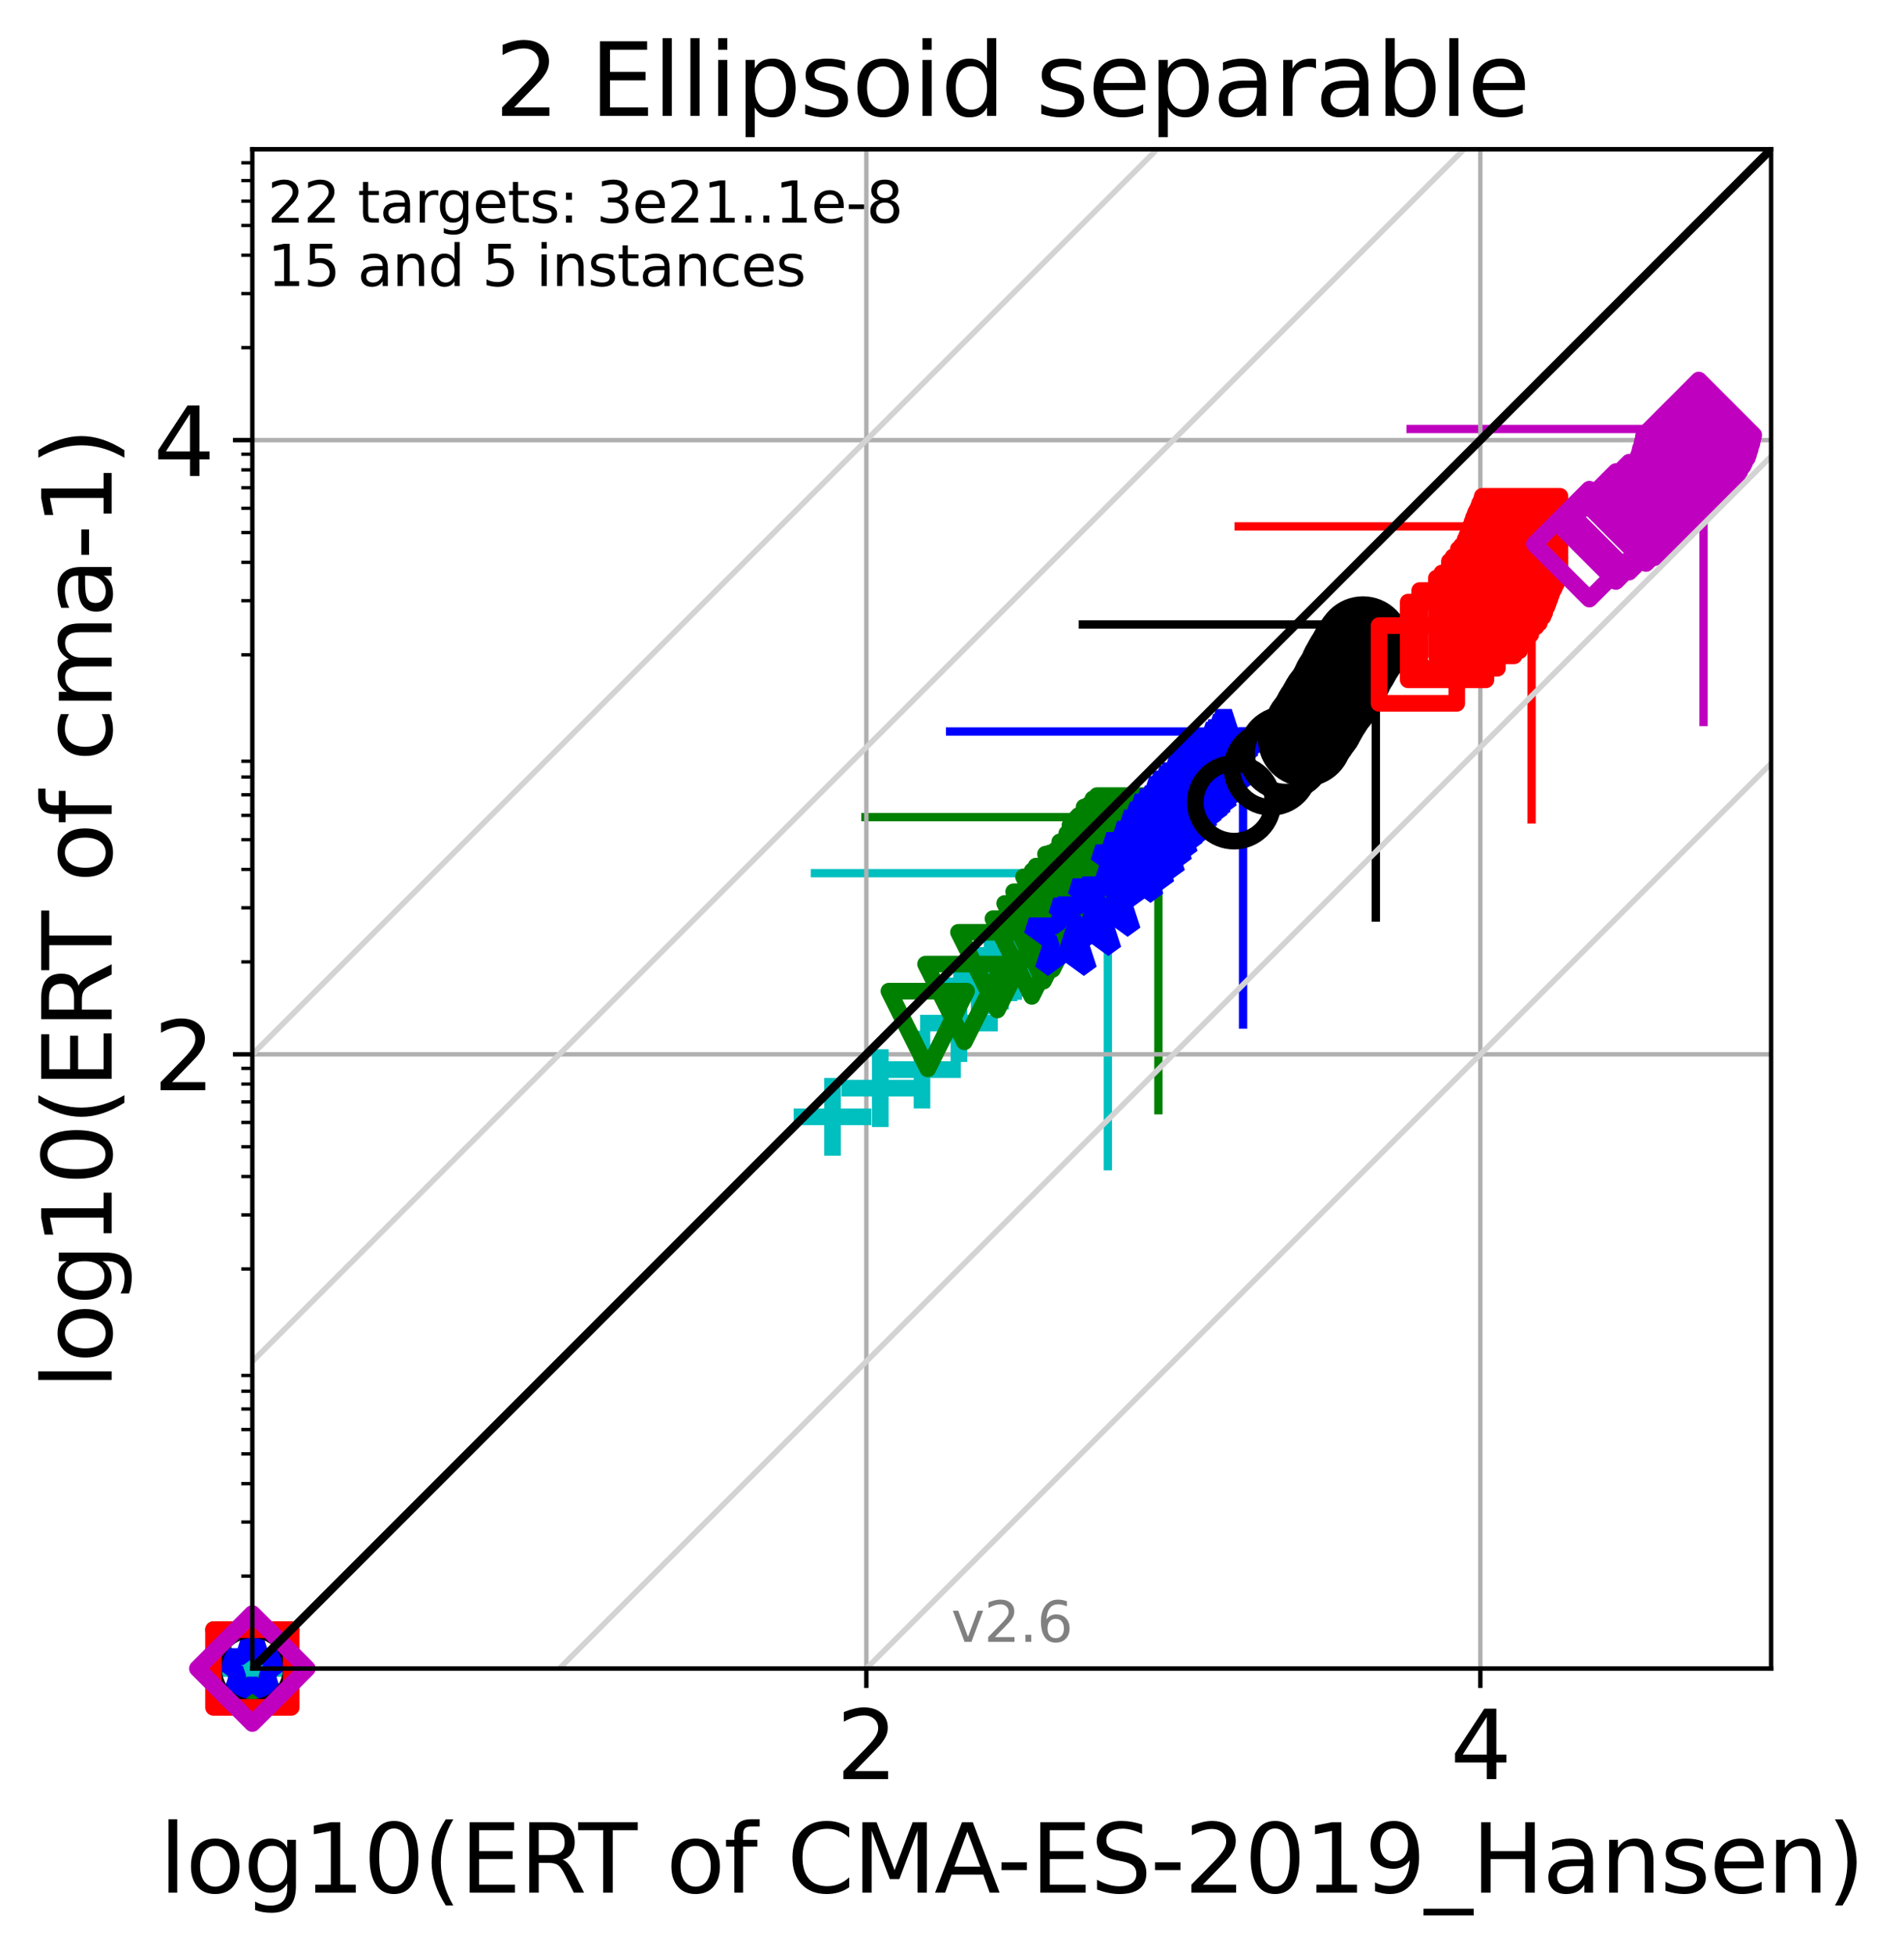 <?xml version="1.0" encoding="utf-8" standalone="no"?>
<!DOCTYPE svg PUBLIC "-//W3C//DTD SVG 1.1//EN"
  "http://www.w3.org/Graphics/SVG/1.1/DTD/svg11.dtd">
<svg xmlns:xlink="http://www.w3.org/1999/xlink" width="343.054pt" height="352.096pt" viewBox="0 0 343.054 352.096" xmlns="http://www.w3.org/2000/svg" version="1.1">
 <defs>
  <style type="text/css">*{stroke-linejoin: round; stroke-linecap: butt}</style>
 </defs>
 <g id="figure_1">
  <g id="patch_1">
   <path d="M 0 352.096 
L 343.054 352.096 
L 343.054 0 
L 0 0 
z
" style="fill: #ffffff"/>
  </g>
  <g id="axes_1">
   <g id="patch_2">
    <path d="M 45.469 300.517 
L 319.109 300.517 
L 319.109 26.877 
L 45.469 26.877 
z
" style="fill: #ffffff"/>
   </g>
   <g id="line2d_1">
    <path d="M 199.609 210.043 
L 199.609 157.262 
" clip-path="url(#p32a53da152)" style="fill: none; stroke: #00bfbf; stroke-width: 1.5; stroke-linecap: square"/>
   </g>
   <g id="line2d_2">
    <path d="M 146.828 157.262 
L 199.609 157.262 
" clip-path="url(#p32a53da152)" style="fill: none; stroke: #00bfbf; stroke-width: 1.5; stroke-linecap: square"/>
   </g>
   <g id="line2d_3">
    <path d="M 208.713 199.956 
L 208.713 147.175 
" clip-path="url(#p32a53da152)" style="fill: none; stroke: #008000; stroke-width: 1.5; stroke-linecap: square"/>
   </g>
   <g id="line2d_4">
    <path d="M 155.932 147.175 
L 208.713 147.175 
" clip-path="url(#p32a53da152)" style="fill: none; stroke: #008000; stroke-width: 1.5; stroke-linecap: square"/>
   </g>
   <g id="line2d_5">
    <path d="M 223.967 184.533 
L 223.967 131.752 
" clip-path="url(#p32a53da152)" style="fill: none; stroke: #0000ff; stroke-width: 1.5; stroke-linecap: square"/>
   </g>
   <g id="line2d_6">
    <path d="M 171.186 131.752 
L 223.967 131.752 
" clip-path="url(#p32a53da152)" style="fill: none; stroke: #0000ff; stroke-width: 1.5; stroke-linecap: square"/>
   </g>
   <g id="line2d_7">
    <path d="M 247.89 165.256 
L 247.89 112.475 
" clip-path="url(#p32a53da152)" style="fill: none; stroke: #000000; stroke-width: 1.5; stroke-linecap: square"/>
   </g>
   <g id="line2d_8">
    <path d="M 195.109 112.475 
L 247.89 112.475 
" clip-path="url(#p32a53da152)" style="fill: none; stroke: #000000; stroke-width: 1.5; stroke-linecap: square"/>
   </g>
   <g id="line2d_9">
    <path d="M 275.956 147.589 
L 275.956 94.808 
" clip-path="url(#p32a53da152)" style="fill: none; stroke: #ff0000; stroke-width: 1.5; stroke-linecap: square"/>
   </g>
   <g id="line2d_10">
    <path d="M 223.175 94.808 
L 275.956 94.808 
" clip-path="url(#p32a53da152)" style="fill: none; stroke: #ff0000; stroke-width: 1.5; stroke-linecap: square"/>
   </g>
   <g id="line2d_11">
    <path d="M 306.936 130.045 
L 306.936 77.264 
" clip-path="url(#p32a53da152)" style="fill: none; stroke: #bf00bf; stroke-width: 1.5; stroke-linecap: square"/>
   </g>
   <g id="line2d_12">
    <path d="M 254.155 77.264 
L 306.936 77.264 
" clip-path="url(#p32a53da152)" style="fill: none; stroke: #bf00bf; stroke-width: 1.5; stroke-linecap: square"/>
   </g>
   <g id="matplotlib.axis_1">
    <g id="xtick_1">
     <g id="line2d_13">
      <path d="M 156.093 300.517 
L 156.093 26.877 
" clip-path="url(#p32a53da152)" style="fill: none; stroke: #b0b0b0; stroke-width: 0.8; stroke-linecap: square"/>
     </g>
     <g id="line2d_14">
      <defs>
       <path id="mf2aebe0c3a" d="M 0 0 
L 0 3.5 
" style="stroke: #000000; stroke-width: 0.8"/>
      </defs>
      <g>
       <use xlink:href="#mf2aebe0c3a" x="156.093" y="300.517" style="stroke: #000000; stroke-width: 0.8"/>
      </g>
     </g>
     <g id="text_1">
      <!-- 2 -->
      <g transform="translate(150.685 320.435)scale(0.17 -0.17)">
       <defs>
        <path id="DejaVuSans-32" d="M 1228 531 
L 3431 531 
L 3431 0 
L 469 0 
L 469 531 
Q 828 903 1448 1529 
Q 2069 2156 2228 2338 
Q 2531 2678 2651 2914 
Q 2772 3150 2772 3378 
Q 2772 3750 2511 3984 
Q 2250 4219 1831 4219 
Q 1534 4219 1204 4116 
Q 875 4013 500 3803 
L 500 4441 
Q 881 4594 1212 4672 
Q 1544 4750 1819 4750 
Q 2544 4750 2975 4387 
Q 3406 4025 3406 3419 
Q 3406 3131 3298 2873 
Q 3191 2616 2906 2266 
Q 2828 2175 2409 1742 
Q 1991 1309 1228 531 
z
" transform="scale(0.016)"/>
       </defs>
       <use xlink:href="#DejaVuSans-32"/>
      </g>
     </g>
    </g>
    <g id="xtick_2">
     <g id="line2d_15">
      <path d="M 266.716 300.517 
L 266.716 26.877 
" clip-path="url(#p32a53da152)" style="fill: none; stroke: #b0b0b0; stroke-width: 0.8; stroke-linecap: square"/>
     </g>
     <g id="line2d_16">
      <g>
       <use xlink:href="#mf2aebe0c3a" x="266.716" y="300.517" style="stroke: #000000; stroke-width: 0.8"/>
      </g>
     </g>
     <g id="text_2">
      <!-- 4 -->
      <g transform="translate(261.308 320.435)scale(0.17 -0.17)">
       <defs>
        <path id="DejaVuSans-34" d="M 2419 4116 
L 825 1625 
L 2419 1625 
L 2419 4116 
z
M 2253 4666 
L 3047 4666 
L 3047 1625 
L 3713 1625 
L 3713 1100 
L 3047 1100 
L 3047 0 
L 2419 0 
L 2419 1100 
L 313 1100 
L 313 1709 
L 2253 4666 
z
" transform="scale(0.016)"/>
       </defs>
       <use xlink:href="#DejaVuSans-34"/>
      </g>
     </g>
    </g>
    <g id="text_3">
     <!-- log10(ERT of CMA-ES-2019_Hansen) -->
     <g transform="translate(28.725 340.887)scale(0.17 -0.17)">
      <defs>
       <path id="DejaVuSans-6c" d="M 603 4863 
L 1178 4863 
L 1178 0 
L 603 0 
L 603 4863 
z
" transform="scale(0.016)"/>
       <path id="DejaVuSans-6f" d="M 1959 3097 
Q 1497 3097 1228 2736 
Q 959 2375 959 1747 
Q 959 1119 1226 758 
Q 1494 397 1959 397 
Q 2419 397 2687 759 
Q 2956 1122 2956 1747 
Q 2956 2369 2687 2733 
Q 2419 3097 1959 3097 
z
M 1959 3584 
Q 2709 3584 3137 3096 
Q 3566 2609 3566 1747 
Q 3566 888 3137 398 
Q 2709 -91 1959 -91 
Q 1206 -91 779 398 
Q 353 888 353 1747 
Q 353 2609 779 3096 
Q 1206 3584 1959 3584 
z
" transform="scale(0.016)"/>
       <path id="DejaVuSans-67" d="M 2906 1791 
Q 2906 2416 2648 2759 
Q 2391 3103 1925 3103 
Q 1463 3103 1205 2759 
Q 947 2416 947 1791 
Q 947 1169 1205 825 
Q 1463 481 1925 481 
Q 2391 481 2648 825 
Q 2906 1169 2906 1791 
z
M 3481 434 
Q 3481 -459 3084 -895 
Q 2688 -1331 1869 -1331 
Q 1566 -1331 1297 -1286 
Q 1028 -1241 775 -1147 
L 775 -588 
Q 1028 -725 1275 -790 
Q 1522 -856 1778 -856 
Q 2344 -856 2625 -561 
Q 2906 -266 2906 331 
L 2906 616 
Q 2728 306 2450 153 
Q 2172 0 1784 0 
Q 1141 0 747 490 
Q 353 981 353 1791 
Q 353 2603 747 3093 
Q 1141 3584 1784 3584 
Q 2172 3584 2450 3431 
Q 2728 3278 2906 2969 
L 2906 3500 
L 3481 3500 
L 3481 434 
z
" transform="scale(0.016)"/>
       <path id="DejaVuSans-31" d="M 794 531 
L 1825 531 
L 1825 4091 
L 703 3866 
L 703 4441 
L 1819 4666 
L 2450 4666 
L 2450 531 
L 3481 531 
L 3481 0 
L 794 0 
L 794 531 
z
" transform="scale(0.016)"/>
       <path id="DejaVuSans-30" d="M 2034 4250 
Q 1547 4250 1301 3770 
Q 1056 3291 1056 2328 
Q 1056 1369 1301 889 
Q 1547 409 2034 409 
Q 2525 409 2770 889 
Q 3016 1369 3016 2328 
Q 3016 3291 2770 3770 
Q 2525 4250 2034 4250 
z
M 2034 4750 
Q 2819 4750 3233 4129 
Q 3647 3509 3647 2328 
Q 3647 1150 3233 529 
Q 2819 -91 2034 -91 
Q 1250 -91 836 529 
Q 422 1150 422 2328 
Q 422 3509 836 4129 
Q 1250 4750 2034 4750 
z
" transform="scale(0.016)"/>
       <path id="DejaVuSans-28" d="M 1984 4856 
Q 1566 4138 1362 3434 
Q 1159 2731 1159 2009 
Q 1159 1288 1364 580 
Q 1569 -128 1984 -844 
L 1484 -844 
Q 1016 -109 783 600 
Q 550 1309 550 2009 
Q 550 2706 781 3412 
Q 1013 4119 1484 4856 
L 1984 4856 
z
" transform="scale(0.016)"/>
       <path id="DejaVuSans-45" d="M 628 4666 
L 3578 4666 
L 3578 4134 
L 1259 4134 
L 1259 2753 
L 3481 2753 
L 3481 2222 
L 1259 2222 
L 1259 531 
L 3634 531 
L 3634 0 
L 628 0 
L 628 4666 
z
" transform="scale(0.016)"/>
       <path id="DejaVuSans-52" d="M 2841 2188 
Q 3044 2119 3236 1894 
Q 3428 1669 3622 1275 
L 4263 0 
L 3584 0 
L 2988 1197 
Q 2756 1666 2539 1819 
Q 2322 1972 1947 1972 
L 1259 1972 
L 1259 0 
L 628 0 
L 628 4666 
L 2053 4666 
Q 2853 4666 3247 4331 
Q 3641 3997 3641 3322 
Q 3641 2881 3436 2590 
Q 3231 2300 2841 2188 
z
M 1259 4147 
L 1259 2491 
L 2053 2491 
Q 2509 2491 2742 2702 
Q 2975 2913 2975 3322 
Q 2975 3731 2742 3939 
Q 2509 4147 2053 4147 
L 1259 4147 
z
" transform="scale(0.016)"/>
       <path id="DejaVuSans-54" d="M -19 4666 
L 3928 4666 
L 3928 4134 
L 2272 4134 
L 2272 0 
L 1638 0 
L 1638 4134 
L -19 4134 
L -19 4666 
z
" transform="scale(0.016)"/>
       <path id="DejaVuSans-20" transform="scale(0.016)"/>
       <path id="DejaVuSans-66" d="M 2375 4863 
L 2375 4384 
L 1825 4384 
Q 1516 4384 1395 4259 
Q 1275 4134 1275 3809 
L 1275 3500 
L 2222 3500 
L 2222 3053 
L 1275 3053 
L 1275 0 
L 697 0 
L 697 3053 
L 147 3053 
L 147 3500 
L 697 3500 
L 697 3744 
Q 697 4328 969 4595 
Q 1241 4863 1831 4863 
L 2375 4863 
z
" transform="scale(0.016)"/>
       <path id="DejaVuSans-43" d="M 4122 4306 
L 4122 3641 
Q 3803 3938 3442 4084 
Q 3081 4231 2675 4231 
Q 1875 4231 1450 3742 
Q 1025 3253 1025 2328 
Q 1025 1406 1450 917 
Q 1875 428 2675 428 
Q 3081 428 3442 575 
Q 3803 722 4122 1019 
L 4122 359 
Q 3791 134 3420 21 
Q 3050 -91 2638 -91 
Q 1578 -91 968 557 
Q 359 1206 359 2328 
Q 359 3453 968 4101 
Q 1578 4750 2638 4750 
Q 3056 4750 3426 4639 
Q 3797 4528 4122 4306 
z
" transform="scale(0.016)"/>
       <path id="DejaVuSans-4d" d="M 628 4666 
L 1569 4666 
L 2759 1491 
L 3956 4666 
L 4897 4666 
L 4897 0 
L 4281 0 
L 4281 4097 
L 3078 897 
L 2444 897 
L 1241 4097 
L 1241 0 
L 628 0 
L 628 4666 
z
" transform="scale(0.016)"/>
       <path id="DejaVuSans-41" d="M 2188 4044 
L 1331 1722 
L 3047 1722 
L 2188 4044 
z
M 1831 4666 
L 2547 4666 
L 4325 0 
L 3669 0 
L 3244 1197 
L 1141 1197 
L 716 0 
L 50 0 
L 1831 4666 
z
" transform="scale(0.016)"/>
       <path id="DejaVuSans-2d" d="M 313 2009 
L 1997 2009 
L 1997 1497 
L 313 1497 
L 313 2009 
z
" transform="scale(0.016)"/>
       <path id="DejaVuSans-53" d="M 3425 4513 
L 3425 3897 
Q 3066 4069 2747 4153 
Q 2428 4238 2131 4238 
Q 1616 4238 1336 4038 
Q 1056 3838 1056 3469 
Q 1056 3159 1242 3001 
Q 1428 2844 1947 2747 
L 2328 2669 
Q 3034 2534 3370 2195 
Q 3706 1856 3706 1288 
Q 3706 609 3251 259 
Q 2797 -91 1919 -91 
Q 1588 -91 1214 -16 
Q 841 59 441 206 
L 441 856 
Q 825 641 1194 531 
Q 1563 422 1919 422 
Q 2459 422 2753 634 
Q 3047 847 3047 1241 
Q 3047 1584 2836 1778 
Q 2625 1972 2144 2069 
L 1759 2144 
Q 1053 2284 737 2584 
Q 422 2884 422 3419 
Q 422 4038 858 4394 
Q 1294 4750 2059 4750 
Q 2388 4750 2728 4690 
Q 3069 4631 3425 4513 
z
" transform="scale(0.016)"/>
       <path id="DejaVuSans-39" d="M 703 97 
L 703 672 
Q 941 559 1184 500 
Q 1428 441 1663 441 
Q 2288 441 2617 861 
Q 2947 1281 2994 2138 
Q 2813 1869 2534 1725 
Q 2256 1581 1919 1581 
Q 1219 1581 811 2004 
Q 403 2428 403 3163 
Q 403 3881 828 4315 
Q 1253 4750 1959 4750 
Q 2769 4750 3195 4129 
Q 3622 3509 3622 2328 
Q 3622 1225 3098 567 
Q 2575 -91 1691 -91 
Q 1453 -91 1209 -44 
Q 966 3 703 97 
z
M 1959 2075 
Q 2384 2075 2632 2365 
Q 2881 2656 2881 3163 
Q 2881 3666 2632 3958 
Q 2384 4250 1959 4250 
Q 1534 4250 1286 3958 
Q 1038 3666 1038 3163 
Q 1038 2656 1286 2365 
Q 1534 2075 1959 2075 
z
" transform="scale(0.016)"/>
       <path id="DejaVuSans-5f" d="M 3263 -1063 
L 3263 -1509 
L -63 -1509 
L -63 -1063 
L 3263 -1063 
z
" transform="scale(0.016)"/>
       <path id="DejaVuSans-48" d="M 628 4666 
L 1259 4666 
L 1259 2753 
L 3553 2753 
L 3553 4666 
L 4184 4666 
L 4184 0 
L 3553 0 
L 3553 2222 
L 1259 2222 
L 1259 0 
L 628 0 
L 628 4666 
z
" transform="scale(0.016)"/>
       <path id="DejaVuSans-61" d="M 2194 1759 
Q 1497 1759 1228 1600 
Q 959 1441 959 1056 
Q 959 750 1161 570 
Q 1363 391 1709 391 
Q 2188 391 2477 730 
Q 2766 1069 2766 1631 
L 2766 1759 
L 2194 1759 
z
M 3341 1997 
L 3341 0 
L 2766 0 
L 2766 531 
Q 2569 213 2275 61 
Q 1981 -91 1556 -91 
Q 1019 -91 701 211 
Q 384 513 384 1019 
Q 384 1609 779 1909 
Q 1175 2209 1959 2209 
L 2766 2209 
L 2766 2266 
Q 2766 2663 2505 2880 
Q 2244 3097 1772 3097 
Q 1472 3097 1187 3025 
Q 903 2953 641 2809 
L 641 3341 
Q 956 3463 1253 3523 
Q 1550 3584 1831 3584 
Q 2591 3584 2966 3190 
Q 3341 2797 3341 1997 
z
" transform="scale(0.016)"/>
       <path id="DejaVuSans-6e" d="M 3513 2113 
L 3513 0 
L 2938 0 
L 2938 2094 
Q 2938 2591 2744 2837 
Q 2550 3084 2163 3084 
Q 1697 3084 1428 2787 
Q 1159 2491 1159 1978 
L 1159 0 
L 581 0 
L 581 3500 
L 1159 3500 
L 1159 2956 
Q 1366 3272 1645 3428 
Q 1925 3584 2291 3584 
Q 2894 3584 3203 3211 
Q 3513 2838 3513 2113 
z
" transform="scale(0.016)"/>
       <path id="DejaVuSans-73" d="M 2834 3397 
L 2834 2853 
Q 2591 2978 2328 3040 
Q 2066 3103 1784 3103 
Q 1356 3103 1142 2972 
Q 928 2841 928 2578 
Q 928 2378 1081 2264 
Q 1234 2150 1697 2047 
L 1894 2003 
Q 2506 1872 2764 1633 
Q 3022 1394 3022 966 
Q 3022 478 2636 193 
Q 2250 -91 1575 -91 
Q 1294 -91 989 -36 
Q 684 19 347 128 
L 347 722 
Q 666 556 975 473 
Q 1284 391 1588 391 
Q 1994 391 2212 530 
Q 2431 669 2431 922 
Q 2431 1156 2273 1281 
Q 2116 1406 1581 1522 
L 1381 1569 
Q 847 1681 609 1914 
Q 372 2147 372 2553 
Q 372 3047 722 3315 
Q 1072 3584 1716 3584 
Q 2034 3584 2315 3537 
Q 2597 3491 2834 3397 
z
" transform="scale(0.016)"/>
       <path id="DejaVuSans-65" d="M 3597 1894 
L 3597 1613 
L 953 1613 
Q 991 1019 1311 708 
Q 1631 397 2203 397 
Q 2534 397 2845 478 
Q 3156 559 3463 722 
L 3463 178 
Q 3153 47 2828 -22 
Q 2503 -91 2169 -91 
Q 1331 -91 842 396 
Q 353 884 353 1716 
Q 353 2575 817 3079 
Q 1281 3584 2069 3584 
Q 2775 3584 3186 3129 
Q 3597 2675 3597 1894 
z
M 3022 2063 
Q 3016 2534 2758 2815 
Q 2500 3097 2075 3097 
Q 1594 3097 1305 2825 
Q 1016 2553 972 2059 
L 3022 2063 
z
" transform="scale(0.016)"/>
       <path id="DejaVuSans-29" d="M 513 4856 
L 1013 4856 
Q 1481 4119 1714 3412 
Q 1947 2706 1947 2009 
Q 1947 1309 1714 600 
Q 1481 -109 1013 -844 
L 513 -844 
Q 928 -128 1133 580 
Q 1338 1288 1338 2009 
Q 1338 2731 1133 3434 
Q 928 4138 513 4856 
z
" transform="scale(0.016)"/>
      </defs>
      <use xlink:href="#DejaVuSans-6c"/>
      <use xlink:href="#DejaVuSans-6f" x="27.783"/>
      <use xlink:href="#DejaVuSans-67" x="88.965"/>
      <use xlink:href="#DejaVuSans-31" x="152.441"/>
      <use xlink:href="#DejaVuSans-30" x="216.064"/>
      <use xlink:href="#DejaVuSans-28" x="279.688"/>
      <use xlink:href="#DejaVuSans-45" x="318.701"/>
      <use xlink:href="#DejaVuSans-52" x="381.885"/>
      <use xlink:href="#DejaVuSans-54" x="444.117"/>
      <use xlink:href="#DejaVuSans-20" x="505.201"/>
      <use xlink:href="#DejaVuSans-6f" x="536.988"/>
      <use xlink:href="#DejaVuSans-66" x="598.17"/>
      <use xlink:href="#DejaVuSans-20" x="633.375"/>
      <use xlink:href="#DejaVuSans-43" x="665.162"/>
      <use xlink:href="#DejaVuSans-4d" x="734.986"/>
      <use xlink:href="#DejaVuSans-41" x="821.266"/>
      <use xlink:href="#DejaVuSans-2d" x="887.424"/>
      <use xlink:href="#DejaVuSans-45" x="923.508"/>
      <use xlink:href="#DejaVuSans-53" x="986.691"/>
      <use xlink:href="#DejaVuSans-2d" x="1050.168"/>
      <use xlink:href="#DejaVuSans-32" x="1086.252"/>
      <use xlink:href="#DejaVuSans-30" x="1149.875"/>
      <use xlink:href="#DejaVuSans-31" x="1213.498"/>
      <use xlink:href="#DejaVuSans-39" x="1277.121"/>
      <use xlink:href="#DejaVuSans-5f" x="1340.744"/>
      <use xlink:href="#DejaVuSans-48" x="1390.744"/>
      <use xlink:href="#DejaVuSans-61" x="1465.939"/>
      <use xlink:href="#DejaVuSans-6e" x="1527.219"/>
      <use xlink:href="#DejaVuSans-73" x="1590.598"/>
      <use xlink:href="#DejaVuSans-65" x="1642.697"/>
      <use xlink:href="#DejaVuSans-6e" x="1704.221"/>
      <use xlink:href="#DejaVuSans-29" x="1767.6"/>
     </g>
    </g>
   </g>
   <g id="matplotlib.axis_2">
    <g id="ytick_1">
     <g id="line2d_17">
      <path d="M 45.469 189.894 
L 319.109 189.894 
" clip-path="url(#p32a53da152)" style="fill: none; stroke: #b0b0b0; stroke-width: 0.8; stroke-linecap: square"/>
     </g>
     <g id="line2d_18">
      <defs>
       <path id="m99ec896f0e" d="M 0 0 
L -3.5 0 
" style="stroke: #000000; stroke-width: 0.8"/>
      </defs>
      <g>
       <use xlink:href="#m99ec896f0e" x="45.469" y="189.894" style="stroke: #000000; stroke-width: 0.8"/>
      </g>
     </g>
     <g id="text_4">
      <!-- 2 -->
      <g transform="translate(27.653 196.352)scale(0.17 -0.17)">
       <use xlink:href="#DejaVuSans-32"/>
      </g>
     </g>
    </g>
    <g id="ytick_2">
     <g id="line2d_19">
      <path d="M 45.469 79.27 
L 319.109 79.27 
" clip-path="url(#p32a53da152)" style="fill: none; stroke: #b0b0b0; stroke-width: 0.8; stroke-linecap: square"/>
     </g>
     <g id="line2d_20">
      <g>
       <use xlink:href="#m99ec896f0e" x="45.469" y="79.27" style="stroke: #000000; stroke-width: 0.8"/>
      </g>
     </g>
     <g id="text_5">
      <!-- 4 -->
      <g transform="translate(27.653 85.729)scale(0.17 -0.17)">
       <use xlink:href="#DejaVuSans-34"/>
      </g>
     </g>
    </g>
    <g id="ytick_3">
     <g id="line2d_21">
      <defs>
       <path id="m49253d6eb1" d="M 0 0 
L -2 0 
" style="stroke: #000000; stroke-width: 0.6"/>
      </defs>
      <g>
       <use xlink:href="#m49253d6eb1" x="45.469" y="283.867" style="stroke: #000000; stroke-width: 0.6"/>
      </g>
     </g>
    </g>
    <g id="ytick_4">
     <g id="line2d_22">
      <g>
       <use xlink:href="#m49253d6eb1" x="45.469" y="274.127" style="stroke: #000000; stroke-width: 0.6"/>
      </g>
     </g>
    </g>
    <g id="ytick_5">
     <g id="line2d_23">
      <g>
       <use xlink:href="#m49253d6eb1" x="45.469" y="267.216" style="stroke: #000000; stroke-width: 0.6"/>
      </g>
     </g>
    </g>
    <g id="ytick_6">
     <g id="line2d_24">
      <g>
       <use xlink:href="#m49253d6eb1" x="45.469" y="261.856" style="stroke: #000000; stroke-width: 0.6"/>
      </g>
     </g>
    </g>
    <g id="ytick_7">
     <g id="line2d_25">
      <g>
       <use xlink:href="#m49253d6eb1" x="45.469" y="257.476" style="stroke: #000000; stroke-width: 0.6"/>
      </g>
     </g>
    </g>
    <g id="ytick_8">
     <g id="line2d_26">
      <g>
       <use xlink:href="#m49253d6eb1" x="45.469" y="253.773" style="stroke: #000000; stroke-width: 0.6"/>
      </g>
     </g>
    </g>
    <g id="ytick_9">
     <g id="line2d_27">
      <g>
       <use xlink:href="#m49253d6eb1" x="45.469" y="250.566" style="stroke: #000000; stroke-width: 0.6"/>
      </g>
     </g>
    </g>
    <g id="ytick_10">
     <g id="line2d_28">
      <g>
       <use xlink:href="#m49253d6eb1" x="45.469" y="247.736" style="stroke: #000000; stroke-width: 0.6"/>
      </g>
     </g>
    </g>
    <g id="ytick_11">
     <g id="line2d_29">
      <g>
       <use xlink:href="#m49253d6eb1" x="45.469" y="228.555" style="stroke: #000000; stroke-width: 0.6"/>
      </g>
     </g>
    </g>
    <g id="ytick_12">
     <g id="line2d_30">
      <g>
       <use xlink:href="#m49253d6eb1" x="45.469" y="218.815" style="stroke: #000000; stroke-width: 0.6"/>
      </g>
     </g>
    </g>
    <g id="ytick_13">
     <g id="line2d_31">
      <g>
       <use xlink:href="#m49253d6eb1" x="45.469" y="211.904" style="stroke: #000000; stroke-width: 0.6"/>
      </g>
     </g>
    </g>
    <g id="ytick_14">
     <g id="line2d_32">
      <g>
       <use xlink:href="#m49253d6eb1" x="45.469" y="206.544" style="stroke: #000000; stroke-width: 0.6"/>
      </g>
     </g>
    </g>
    <g id="ytick_15">
     <g id="line2d_33">
      <g>
       <use xlink:href="#m49253d6eb1" x="45.469" y="202.164" style="stroke: #000000; stroke-width: 0.6"/>
      </g>
     </g>
    </g>
    <g id="ytick_16">
     <g id="line2d_34">
      <g>
       <use xlink:href="#m49253d6eb1" x="45.469" y="198.461" style="stroke: #000000; stroke-width: 0.6"/>
      </g>
     </g>
    </g>
    <g id="ytick_17">
     <g id="line2d_35">
      <g>
       <use xlink:href="#m49253d6eb1" x="45.469" y="195.254" style="stroke: #000000; stroke-width: 0.6"/>
      </g>
     </g>
    </g>
    <g id="ytick_18">
     <g id="line2d_36">
      <g>
       <use xlink:href="#m49253d6eb1" x="45.469" y="192.425" style="stroke: #000000; stroke-width: 0.6"/>
      </g>
     </g>
    </g>
    <g id="ytick_19">
     <g id="line2d_37">
      <g>
       <use xlink:href="#m49253d6eb1" x="45.469" y="173.243" style="stroke: #000000; stroke-width: 0.6"/>
      </g>
     </g>
    </g>
    <g id="ytick_20">
     <g id="line2d_38">
      <g>
       <use xlink:href="#m49253d6eb1" x="45.469" y="163.503" style="stroke: #000000; stroke-width: 0.6"/>
      </g>
     </g>
    </g>
    <g id="ytick_21">
     <g id="line2d_39">
      <g>
       <use xlink:href="#m49253d6eb1" x="45.469" y="156.593" style="stroke: #000000; stroke-width: 0.6"/>
      </g>
     </g>
    </g>
    <g id="ytick_22">
     <g id="line2d_40">
      <g>
       <use xlink:href="#m49253d6eb1" x="45.469" y="151.232" style="stroke: #000000; stroke-width: 0.6"/>
      </g>
     </g>
    </g>
    <g id="ytick_23">
     <g id="line2d_41">
      <g>
       <use xlink:href="#m49253d6eb1" x="45.469" y="146.853" style="stroke: #000000; stroke-width: 0.6"/>
      </g>
     </g>
    </g>
    <g id="ytick_24">
     <g id="line2d_42">
      <g>
       <use xlink:href="#m49253d6eb1" x="45.469" y="143.15" style="stroke: #000000; stroke-width: 0.6"/>
      </g>
     </g>
    </g>
    <g id="ytick_25">
     <g id="line2d_43">
      <g>
       <use xlink:href="#m49253d6eb1" x="45.469" y="139.942" style="stroke: #000000; stroke-width: 0.6"/>
      </g>
     </g>
    </g>
    <g id="ytick_26">
     <g id="line2d_44">
      <g>
       <use xlink:href="#m49253d6eb1" x="45.469" y="137.113" style="stroke: #000000; stroke-width: 0.6"/>
      </g>
     </g>
    </g>
    <g id="ytick_27">
     <g id="line2d_45">
      <g>
       <use xlink:href="#m49253d6eb1" x="45.469" y="117.931" style="stroke: #000000; stroke-width: 0.6"/>
      </g>
     </g>
    </g>
    <g id="ytick_28">
     <g id="line2d_46">
      <g>
       <use xlink:href="#m49253d6eb1" x="45.469" y="108.191" style="stroke: #000000; stroke-width: 0.6"/>
      </g>
     </g>
    </g>
    <g id="ytick_29">
     <g id="line2d_47">
      <g>
       <use xlink:href="#m49253d6eb1" x="45.469" y="101.281" style="stroke: #000000; stroke-width: 0.6"/>
      </g>
     </g>
    </g>
    <g id="ytick_30">
     <g id="line2d_48">
      <g>
       <use xlink:href="#m49253d6eb1" x="45.469" y="95.92" style="stroke: #000000; stroke-width: 0.6"/>
      </g>
     </g>
    </g>
    <g id="ytick_31">
     <g id="line2d_49">
      <g>
       <use xlink:href="#m49253d6eb1" x="45.469" y="91.541" style="stroke: #000000; stroke-width: 0.6"/>
      </g>
     </g>
    </g>
    <g id="ytick_32">
     <g id="line2d_50">
      <g>
       <use xlink:href="#m49253d6eb1" x="45.469" y="87.838" style="stroke: #000000; stroke-width: 0.6"/>
      </g>
     </g>
    </g>
    <g id="ytick_33">
     <g id="line2d_51">
      <g>
       <use xlink:href="#m49253d6eb1" x="45.469" y="84.63" style="stroke: #000000; stroke-width: 0.6"/>
      </g>
     </g>
    </g>
    <g id="ytick_34">
     <g id="line2d_52">
      <g>
       <use xlink:href="#m49253d6eb1" x="45.469" y="81.801" style="stroke: #000000; stroke-width: 0.6"/>
      </g>
     </g>
    </g>
    <g id="ytick_35">
     <g id="line2d_53">
      <g>
       <use xlink:href="#m49253d6eb1" x="45.469" y="62.619" style="stroke: #000000; stroke-width: 0.6"/>
      </g>
     </g>
    </g>
    <g id="ytick_36">
     <g id="line2d_54">
      <g>
       <use xlink:href="#m49253d6eb1" x="45.469" y="52.88" style="stroke: #000000; stroke-width: 0.6"/>
      </g>
     </g>
    </g>
    <g id="ytick_37">
     <g id="line2d_55">
      <g>
       <use xlink:href="#m49253d6eb1" x="45.469" y="45.969" style="stroke: #000000; stroke-width: 0.6"/>
      </g>
     </g>
    </g>
    <g id="ytick_38">
     <g id="line2d_56">
      <g>
       <use xlink:href="#m49253d6eb1" x="45.469" y="40.609" style="stroke: #000000; stroke-width: 0.6"/>
      </g>
     </g>
    </g>
    <g id="ytick_39">
     <g id="line2d_57">
      <g>
       <use xlink:href="#m49253d6eb1" x="45.469" y="36.229" style="stroke: #000000; stroke-width: 0.6"/>
      </g>
     </g>
    </g>
    <g id="ytick_40">
     <g id="line2d_58">
      <g>
       <use xlink:href="#m49253d6eb1" x="45.469" y="32.526" style="stroke: #000000; stroke-width: 0.6"/>
      </g>
     </g>
    </g>
    <g id="ytick_41">
     <g id="line2d_59">
      <g>
       <use xlink:href="#m49253d6eb1" x="45.469" y="29.318" style="stroke: #000000; stroke-width: 0.6"/>
      </g>
     </g>
    </g>
    <g id="text_6">
     <!-- log10(ERT of cma-1) -->
     <g transform="translate(20.117 250.19)rotate(-90)scale(0.17 -0.17)">
      <defs>
       <path id="DejaVuSans-63" d="M 3122 3366 
L 3122 2828 
Q 2878 2963 2633 3030 
Q 2388 3097 2138 3097 
Q 1578 3097 1268 2742 
Q 959 2388 959 1747 
Q 959 1106 1268 751 
Q 1578 397 2138 397 
Q 2388 397 2633 464 
Q 2878 531 3122 666 
L 3122 134 
Q 2881 22 2623 -34 
Q 2366 -91 2075 -91 
Q 1284 -91 818 406 
Q 353 903 353 1747 
Q 353 2603 823 3093 
Q 1294 3584 2113 3584 
Q 2378 3584 2631 3529 
Q 2884 3475 3122 3366 
z
" transform="scale(0.016)"/>
       <path id="DejaVuSans-6d" d="M 3328 2828 
Q 3544 3216 3844 3400 
Q 4144 3584 4550 3584 
Q 5097 3584 5394 3201 
Q 5691 2819 5691 2113 
L 5691 0 
L 5113 0 
L 5113 2094 
Q 5113 2597 4934 2840 
Q 4756 3084 4391 3084 
Q 3944 3084 3684 2787 
Q 3425 2491 3425 1978 
L 3425 0 
L 2847 0 
L 2847 2094 
Q 2847 2600 2669 2842 
Q 2491 3084 2119 3084 
Q 1678 3084 1418 2786 
Q 1159 2488 1159 1978 
L 1159 0 
L 581 0 
L 581 3500 
L 1159 3500 
L 1159 2956 
Q 1356 3278 1631 3431 
Q 1906 3584 2284 3584 
Q 2666 3584 2933 3390 
Q 3200 3197 3328 2828 
z
" transform="scale(0.016)"/>
      </defs>
      <use xlink:href="#DejaVuSans-6c"/>
      <use xlink:href="#DejaVuSans-6f" x="27.783"/>
      <use xlink:href="#DejaVuSans-67" x="88.965"/>
      <use xlink:href="#DejaVuSans-31" x="152.441"/>
      <use xlink:href="#DejaVuSans-30" x="216.064"/>
      <use xlink:href="#DejaVuSans-28" x="279.688"/>
      <use xlink:href="#DejaVuSans-45" x="318.701"/>
      <use xlink:href="#DejaVuSans-52" x="381.885"/>
      <use xlink:href="#DejaVuSans-54" x="444.117"/>
      <use xlink:href="#DejaVuSans-20" x="505.201"/>
      <use xlink:href="#DejaVuSans-6f" x="536.988"/>
      <use xlink:href="#DejaVuSans-66" x="598.17"/>
      <use xlink:href="#DejaVuSans-20" x="633.375"/>
      <use xlink:href="#DejaVuSans-63" x="665.162"/>
      <use xlink:href="#DejaVuSans-6d" x="720.143"/>
      <use xlink:href="#DejaVuSans-61" x="817.555"/>
      <use xlink:href="#DejaVuSans-2d" x="878.834"/>
      <use xlink:href="#DejaVuSans-31" x="914.918"/>
      <use xlink:href="#DejaVuSans-29" x="978.541"/>
     </g>
    </g>
   </g>
   <g id="line2d_60">
    <defs>
     <path id="m13076396b4" d="M -7 0 
L 7 0 
M 0 7 
L 0 -7 
" style="stroke: #00bfbf; stroke-width: 3"/>
    </defs>
    <g>
     <use xlink:href="#m13076396b4" x="45.469" y="300.517" style="fill-opacity: 0; stroke: #00bfbf; stroke-width: 3"/>
     <use xlink:href="#m13076396b4" x="150.001" y="201.145" style="fill-opacity: 0; stroke: #00bfbf; stroke-width: 3"/>
     <use xlink:href="#m13076396b4" x="158.6" y="195.986" style="fill-opacity: 0; stroke: #00bfbf; stroke-width: 3"/>
     <use xlink:href="#m13076396b4" x="166.119" y="192.639" style="fill-opacity: 0; stroke: #00bfbf; stroke-width: 3"/>
     <use xlink:href="#m13076396b4" x="172.783" y="184.266" style="fill-opacity: 0; stroke: #00bfbf; stroke-width: 3"/>
     <use xlink:href="#m13076396b4" x="176.419" y="177.575" style="fill-opacity: 0; stroke: #00bfbf; stroke-width: 3"/>
     <use xlink:href="#m13076396b4" x="178.748" y="175.667" style="fill-opacity: 0; stroke: #00bfbf; stroke-width: 3"/>
     <use xlink:href="#m13076396b4" x="180.264" y="174.806" style="fill-opacity: 0; stroke: #00bfbf; stroke-width: 3"/>
     <use xlink:href="#m13076396b4" x="181.795" y="173.315" style="fill-opacity: 0; stroke: #00bfbf; stroke-width: 3"/>
     <use xlink:href="#m13076396b4" x="182.637" y="173.076" style="fill-opacity: 0; stroke: #00bfbf; stroke-width: 3"/>
     <use xlink:href="#m13076396b4" x="183.701" y="172.486" style="fill-opacity: 0; stroke: #00bfbf; stroke-width: 3"/>
     <use xlink:href="#m13076396b4" x="184.884" y="170.542" style="fill-opacity: 0; stroke: #00bfbf; stroke-width: 3"/>
     <use xlink:href="#m13076396b4" x="186.062" y="169.886" style="fill-opacity: 0; stroke: #00bfbf; stroke-width: 3"/>
     <use xlink:href="#m13076396b4" x="187.242" y="167.257" style="fill-opacity: 0; stroke: #00bfbf; stroke-width: 3"/>
     <use xlink:href="#m13076396b4" x="188.166" y="166.429" style="fill-opacity: 0; stroke: #00bfbf; stroke-width: 3"/>
     <use xlink:href="#m13076396b4" x="188.621" y="165.698" style="fill-opacity: 0; stroke: #00bfbf; stroke-width: 3"/>
     <use xlink:href="#m13076396b4" x="190.232" y="163.664" style="fill-opacity: 0; stroke: #00bfbf; stroke-width: 3"/>
     <use xlink:href="#m13076396b4" x="190.482" y="162.778" style="fill-opacity: 0; stroke: #00bfbf; stroke-width: 3"/>
     <use xlink:href="#m13076396b4" x="191.456" y="161.908" style="fill-opacity: 0; stroke: #00bfbf; stroke-width: 3"/>
     <use xlink:href="#m13076396b4" x="191.944" y="160.781" style="fill-opacity: 0; stroke: #00bfbf; stroke-width: 3"/>
     <use xlink:href="#m13076396b4" x="193.288" y="160.539" style="fill-opacity: 0; stroke: #00bfbf; stroke-width: 3"/>
     <use xlink:href="#m13076396b4" x="193.9" y="159.965" style="fill-opacity: 0; stroke: #00bfbf; stroke-width: 3"/>
    </g>
   </g>
   <g id="line2d_61">
    <defs>
     <path id="m6237f9f3b1" d="M -0 7 
L 7 -7 
L -7 -7 
z
" style="stroke: #008000; stroke-width: 3; stroke-linejoin: miter"/>
    </defs>
    <g>
     <use xlink:href="#m6237f9f3b1" x="45.469" y="300.517" style="fill-opacity: 0; stroke: #008000; stroke-width: 3; stroke-linejoin: miter"/>
     <use xlink:href="#m6237f9f3b1" x="167.162" y="185.514" style="fill-opacity: 0; stroke: #008000; stroke-width: 3; stroke-linejoin: miter"/>
     <use xlink:href="#m6237f9f3b1" x="173.762" y="180.639" style="fill-opacity: 0; stroke: #008000; stroke-width: 3; stroke-linejoin: miter"/>
     <use xlink:href="#m6237f9f3b1" x="179.696" y="174.909" style="fill-opacity: 0; stroke: #008000; stroke-width: 3; stroke-linejoin: miter"/>
     <use xlink:href="#m6237f9f3b1" x="185.91" y="172.463" style="fill-opacity: 0; stroke: #008000; stroke-width: 3; stroke-linejoin: miter"/>
     <use xlink:href="#m6237f9f3b1" x="188.018" y="169.719" style="fill-opacity: 0; stroke: #008000; stroke-width: 3; stroke-linejoin: miter"/>
     <use xlink:href="#m6237f9f3b1" x="189.637" y="167.615" style="fill-opacity: 0; stroke: #008000; stroke-width: 3; stroke-linejoin: miter"/>
     <use xlink:href="#m6237f9f3b1" x="191.416" y="164.938" style="fill-opacity: 0; stroke: #008000; stroke-width: 3; stroke-linejoin: miter"/>
     <use xlink:href="#m6237f9f3b1" x="192.966" y="163.842" style="fill-opacity: 0; stroke: #008000; stroke-width: 3; stroke-linejoin: miter"/>
     <use xlink:href="#m6237f9f3b1" x="193.666" y="162.996" style="fill-opacity: 0; stroke: #008000; stroke-width: 3; stroke-linejoin: miter"/>
     <use xlink:href="#m6237f9f3b1" x="195.367" y="160.838" style="fill-opacity: 0; stroke: #008000; stroke-width: 3; stroke-linejoin: miter"/>
     <use xlink:href="#m6237f9f3b1" x="196.184" y="160.61" style="fill-opacity: 0; stroke: #008000; stroke-width: 3; stroke-linejoin: miter"/>
     <use xlink:href="#m6237f9f3b1" x="197.255" y="160.035" style="fill-opacity: 0; stroke: #008000; stroke-width: 3; stroke-linejoin: miter"/>
     <use xlink:href="#m6237f9f3b1" x="197.941" y="158.622" style="fill-opacity: 0; stroke: #008000; stroke-width: 3; stroke-linejoin: miter"/>
     <use xlink:href="#m6237f9f3b1" x="199.195" y="157.127" style="fill-opacity: 0; stroke: #008000; stroke-width: 3; stroke-linejoin: miter"/>
     <use xlink:href="#m6237f9f3b1" x="199.776" y="155.639" style="fill-opacity: 0; stroke: #008000; stroke-width: 3; stroke-linejoin: miter"/>
     <use xlink:href="#m6237f9f3b1" x="200.923" y="154.314" style="fill-opacity: 0; stroke: #008000; stroke-width: 3; stroke-linejoin: miter"/>
     <use xlink:href="#m6237f9f3b1" x="201.316" y="153.892" style="fill-opacity: 0; stroke: #008000; stroke-width: 3; stroke-linejoin: miter"/>
     <use xlink:href="#m6237f9f3b1" x="202.323" y="152.353" style="fill-opacity: 0; stroke: #008000; stroke-width: 3; stroke-linejoin: miter"/>
     <use xlink:href="#m6237f9f3b1" x="203.18" y="151.914" style="fill-opacity: 0; stroke: #008000; stroke-width: 3; stroke-linejoin: miter"/>
     <use xlink:href="#m6237f9f3b1" x="203.917" y="150.879" style="fill-opacity: 0; stroke: #008000; stroke-width: 3; stroke-linejoin: miter"/>
     <use xlink:href="#m6237f9f3b1" x="204.651" y="150.299" style="fill-opacity: 0; stroke: #008000; stroke-width: 3; stroke-linejoin: miter"/>
    </g>
   </g>
   <g id="line2d_62">
    <defs>
     <path id="md8e7e6dea6" d="M 0 -7 
L -1.572 -2.163 
L -6.657 -2.163 
L -2.543 0.826 
L -4.114 5.663 
L -0 2.674 
L 4.114 5.663 
L 2.543 0.826 
L 6.657 -2.163 
L 1.572 -2.163 
z
" style="stroke: #0000ff; stroke-width: 3; stroke-linejoin: bevel"/>
    </defs>
    <g>
     <use xlink:href="#md8e7e6dea6" x="45.469" y="300.517" style="fill-opacity: 0; stroke: #0000ff; stroke-width: 3; stroke-linejoin: bevel"/>
     <use xlink:href="#md8e7e6dea6" x="192.052" y="168.903" style="fill-opacity: 0; stroke: #0000ff; stroke-width: 3; stroke-linejoin: bevel"/>
     <use xlink:href="#md8e7e6dea6" x="196.46" y="165.315" style="fill-opacity: 0; stroke: #0000ff; stroke-width: 3; stroke-linejoin: bevel"/>
     <use xlink:href="#md8e7e6dea6" x="199.934" y="161.863" style="fill-opacity: 0; stroke: #0000ff; stroke-width: 3; stroke-linejoin: bevel"/>
     <use xlink:href="#md8e7e6dea6" x="204.054" y="155.743" style="fill-opacity: 0; stroke: #0000ff; stroke-width: 3; stroke-linejoin: bevel"/>
     <use xlink:href="#md8e7e6dea6" x="206.006" y="153.519" style="fill-opacity: 0; stroke: #0000ff; stroke-width: 3; stroke-linejoin: bevel"/>
     <use xlink:href="#md8e7e6dea6" x="207.937" y="151.493" style="fill-opacity: 0; stroke: #0000ff; stroke-width: 3; stroke-linejoin: bevel"/>
     <use xlink:href="#md8e7e6dea6" x="209.2" y="149.473" style="fill-opacity: 0; stroke: #0000ff; stroke-width: 3; stroke-linejoin: bevel"/>
     <use xlink:href="#md8e7e6dea6" x="210.231" y="148.051" style="fill-opacity: 0; stroke: #0000ff; stroke-width: 3; stroke-linejoin: bevel"/>
     <use xlink:href="#md8e7e6dea6" x="211.131" y="146.598" style="fill-opacity: 0; stroke: #0000ff; stroke-width: 3; stroke-linejoin: bevel"/>
     <use xlink:href="#md8e7e6dea6" x="212.08" y="145.658" style="fill-opacity: 0; stroke: #0000ff; stroke-width: 3; stroke-linejoin: bevel"/>
     <use xlink:href="#md8e7e6dea6" x="212.911" y="145.145" style="fill-opacity: 0; stroke: #0000ff; stroke-width: 3; stroke-linejoin: bevel"/>
     <use xlink:href="#md8e7e6dea6" x="213.741" y="143.419" style="fill-opacity: 0; stroke: #0000ff; stroke-width: 3; stroke-linejoin: bevel"/>
     <use xlink:href="#md8e7e6dea6" x="214.552" y="142.46" style="fill-opacity: 0; stroke: #0000ff; stroke-width: 3; stroke-linejoin: bevel"/>
     <use xlink:href="#md8e7e6dea6" x="215.609" y="141.531" style="fill-opacity: 0; stroke: #0000ff; stroke-width: 3; stroke-linejoin: bevel"/>
     <use xlink:href="#md8e7e6dea6" x="216.18" y="140.966" style="fill-opacity: 0; stroke: #0000ff; stroke-width: 3; stroke-linejoin: bevel"/>
     <use xlink:href="#md8e7e6dea6" x="217.287" y="139.84" style="fill-opacity: 0; stroke: #0000ff; stroke-width: 3; stroke-linejoin: bevel"/>
     <use xlink:href="#md8e7e6dea6" x="217.808" y="139.011" style="fill-opacity: 0; stroke: #0000ff; stroke-width: 3; stroke-linejoin: bevel"/>
     <use xlink:href="#md8e7e6dea6" x="218.692" y="137.468" style="fill-opacity: 0; stroke: #0000ff; stroke-width: 3; stroke-linejoin: bevel"/>
     <use xlink:href="#md8e7e6dea6" x="219.157" y="136.996" style="fill-opacity: 0; stroke: #0000ff; stroke-width: 3; stroke-linejoin: bevel"/>
     <use xlink:href="#md8e7e6dea6" x="219.996" y="136.053" style="fill-opacity: 0; stroke: #0000ff; stroke-width: 3; stroke-linejoin: bevel"/>
     <use xlink:href="#md8e7e6dea6" x="220.5" y="135.151" style="fill-opacity: 0; stroke: #0000ff; stroke-width: 3; stroke-linejoin: bevel"/>
    </g>
   </g>
   <g id="line2d_63">
    <defs>
     <path id="m6743380a64" d="M 0 7 
C 1.856 7 3.637 6.262 4.95 4.95 
C 6.262 3.637 7 1.856 7 0 
C 7 -1.856 6.262 -3.637 4.95 -4.95 
C 3.637 -6.262 1.856 -7 0 -7 
C -1.856 -7 -3.637 -6.262 -4.95 -4.95 
C -6.262 -3.637 -7 -1.856 -7 0 
C -7 1.856 -6.262 3.637 -4.95 4.95 
C -3.637 6.262 -1.856 7 0 7 
z
" style="stroke: #000000; stroke-width: 3"/>
    </defs>
    <g>
     <use xlink:href="#m6743380a64" x="45.469" y="300.517" style="fill-opacity: 0; stroke: #000000; stroke-width: 3"/>
     <use xlink:href="#m6743380a64" x="222.362" y="144.498" style="fill-opacity: 0; stroke: #000000; stroke-width: 3"/>
     <use xlink:href="#m6743380a64" x="228.986" y="138.407" style="fill-opacity: 0; stroke: #000000; stroke-width: 3"/>
     <use xlink:href="#m6743380a64" x="231.593" y="135.658" style="fill-opacity: 0; stroke: #000000; stroke-width: 3"/>
     <use xlink:href="#m6743380a64" x="235.155" y="133.178" style="fill-opacity: 0; stroke: #000000; stroke-width: 3"/>
     <use xlink:href="#m6743380a64" x="236.29" y="131.317" style="fill-opacity: 0; stroke: #000000; stroke-width: 3"/>
     <use xlink:href="#m6743380a64" x="237.267" y="129.955" style="fill-opacity: 0; stroke: #000000; stroke-width: 3"/>
     <use xlink:href="#m6743380a64" x="237.937" y="128.723" style="fill-opacity: 0; stroke: #000000; stroke-width: 3"/>
     <use xlink:href="#m6743380a64" x="238.839" y="127.249" style="fill-opacity: 0; stroke: #000000; stroke-width: 3"/>
     <use xlink:href="#m6743380a64" x="239.355" y="126.369" style="fill-opacity: 0; stroke: #000000; stroke-width: 3"/>
     <use xlink:href="#m6743380a64" x="240.207" y="125.34" style="fill-opacity: 0; stroke: #000000; stroke-width: 3"/>
     <use xlink:href="#m6743380a64" x="240.63" y="124.486" style="fill-opacity: 0; stroke: #000000; stroke-width: 3"/>
     <use xlink:href="#m6743380a64" x="241.284" y="123.157" style="fill-opacity: 0; stroke: #000000; stroke-width: 3"/>
     <use xlink:href="#m6743380a64" x="241.691" y="122.541" style="fill-opacity: 0; stroke: #000000; stroke-width: 3"/>
     <use xlink:href="#m6743380a64" x="242.336" y="121.396" style="fill-opacity: 0; stroke: #000000; stroke-width: 3"/>
     <use xlink:href="#m6743380a64" x="242.717" y="120.513" style="fill-opacity: 0; stroke: #000000; stroke-width: 3"/>
     <use xlink:href="#m6743380a64" x="243.371" y="119.341" style="fill-opacity: 0; stroke: #000000; stroke-width: 3"/>
     <use xlink:href="#m6743380a64" x="243.725" y="118.819" style="fill-opacity: 0; stroke: #000000; stroke-width: 3"/>
     <use xlink:href="#m6743380a64" x="244.307" y="117.757" style="fill-opacity: 0; stroke: #000000; stroke-width: 3"/>
     <use xlink:href="#m6743380a64" x="244.673" y="117.151" style="fill-opacity: 0; stroke: #000000; stroke-width: 3"/>
     <use xlink:href="#m6743380a64" x="245.168" y="116.439" style="fill-opacity: 0; stroke: #000000; stroke-width: 3"/>
     <use xlink:href="#m6743380a64" x="245.569" y="115.896" style="fill-opacity: 0; stroke: #000000; stroke-width: 3"/>
    </g>
   </g>
   <g id="line2d_64">
    <defs>
     <path id="m56ddeeea22" d="M -7 7 
L 7 7 
L 7 -7 
L -7 -7 
z
" style="stroke: #ff0000; stroke-width: 3; stroke-linejoin: miter"/>
    </defs>
    <g>
     <use xlink:href="#m56ddeeea22" x="45.469" y="300.517" style="fill-opacity: 0; stroke: #ff0000; stroke-width: 3; stroke-linejoin: miter"/>
     <use xlink:href="#m56ddeeea22" x="255.471" y="119.68" style="fill-opacity: 0; stroke: #ff0000; stroke-width: 3; stroke-linejoin: miter"/>
     <use xlink:href="#m56ddeeea22" x="260.722" y="115.44" style="fill-opacity: 0; stroke: #ff0000; stroke-width: 3; stroke-linejoin: miter"/>
     <use xlink:href="#m56ddeeea22" x="262.791" y="113.364" style="fill-opacity: 0; stroke: #ff0000; stroke-width: 3; stroke-linejoin: miter"/>
     <use xlink:href="#m56ddeeea22" x="265.805" y="111.119" style="fill-opacity: 0; stroke: #ff0000; stroke-width: 3; stroke-linejoin: miter"/>
     <use xlink:href="#m56ddeeea22" x="266.776" y="110.201" style="fill-opacity: 0; stroke: #ff0000; stroke-width: 3; stroke-linejoin: miter"/>
     <use xlink:href="#m56ddeeea22" x="268.146" y="108.103" style="fill-opacity: 0; stroke: #ff0000; stroke-width: 3; stroke-linejoin: miter"/>
     <use xlink:href="#m56ddeeea22" x="268.798" y="107.297" style="fill-opacity: 0; stroke: #ff0000; stroke-width: 3; stroke-linejoin: miter"/>
     <use xlink:href="#m56ddeeea22" x="269.755" y="105.9" style="fill-opacity: 0; stroke: #ff0000; stroke-width: 3; stroke-linejoin: miter"/>
     <use xlink:href="#m56ddeeea22" x="270.338" y="105.238" style="fill-opacity: 0; stroke: #ff0000; stroke-width: 3; stroke-linejoin: miter"/>
     <use xlink:href="#m56ddeeea22" x="270.997" y="104.107" style="fill-opacity: 0; stroke: #ff0000; stroke-width: 3; stroke-linejoin: miter"/>
     <use xlink:href="#m56ddeeea22" x="271.307" y="103.4" style="fill-opacity: 0; stroke: #ff0000; stroke-width: 3; stroke-linejoin: miter"/>
     <use xlink:href="#m56ddeeea22" x="271.702" y="102.344" style="fill-opacity: 0; stroke: #ff0000; stroke-width: 3; stroke-linejoin: miter"/>
     <use xlink:href="#m56ddeeea22" x="271.946" y="101.711" style="fill-opacity: 0; stroke: #ff0000; stroke-width: 3; stroke-linejoin: miter"/>
     <use xlink:href="#m56ddeeea22" x="272.249" y="100.91" style="fill-opacity: 0; stroke: #ff0000; stroke-width: 3; stroke-linejoin: miter"/>
     <use xlink:href="#m56ddeeea22" x="272.497" y="100.188" style="fill-opacity: 0; stroke: #ff0000; stroke-width: 3; stroke-linejoin: miter"/>
     <use xlink:href="#m56ddeeea22" x="272.829" y="99.362" style="fill-opacity: 0; stroke: #ff0000; stroke-width: 3; stroke-linejoin: miter"/>
     <use xlink:href="#m56ddeeea22" x="273.066" y="98.902" style="fill-opacity: 0; stroke: #ff0000; stroke-width: 3; stroke-linejoin: miter"/>
     <use xlink:href="#m56ddeeea22" x="273.395" y="98.206" style="fill-opacity: 0; stroke: #ff0000; stroke-width: 3; stroke-linejoin: miter"/>
     <use xlink:href="#m56ddeeea22" x="273.577" y="97.657" style="fill-opacity: 0; stroke: #ff0000; stroke-width: 3; stroke-linejoin: miter"/>
     <use xlink:href="#m56ddeeea22" x="273.892" y="97.031" style="fill-opacity: 0; stroke: #ff0000; stroke-width: 3; stroke-linejoin: miter"/>
     <use xlink:href="#m56ddeeea22" x="274.066" y="96.385" style="fill-opacity: 0; stroke: #ff0000; stroke-width: 3; stroke-linejoin: miter"/>
    </g>
   </g>
   <g id="line2d_65">
    <defs>
     <path id="m4068bb6a16" d="M -0 9.899 
L 9.899 0 
L 0 -9.899 
L -9.899 -0 
z
" style="stroke: #bf00bf; stroke-width: 3; stroke-linejoin: miter"/>
    </defs>
    <g>
     <use xlink:href="#m4068bb6a16" x="45.469" y="300.517" style="fill-opacity: 0; stroke: #bf00bf; stroke-width: 3; stroke-linejoin: miter"/>
     <use xlink:href="#m4068bb6a16" x="286.366" y="97.999" style="fill-opacity: 0; stroke: #bf00bf; stroke-width: 3; stroke-linejoin: miter"/>
     <use xlink:href="#m4068bb6a16" x="291.141" y="94.833" style="fill-opacity: 0; stroke: #bf00bf; stroke-width: 3; stroke-linejoin: miter"/>
     <use xlink:href="#m4068bb6a16" x="293.541" y="93.14" style="fill-opacity: 0; stroke: #bf00bf; stroke-width: 3; stroke-linejoin: miter"/>
     <use xlink:href="#m4068bb6a16" x="296.566" y="91.583" style="fill-opacity: 0; stroke: #bf00bf; stroke-width: 3; stroke-linejoin: miter"/>
     <use xlink:href="#m4068bb6a16" x="298.168" y="90.53" style="fill-opacity: 0; stroke: #bf00bf; stroke-width: 3; stroke-linejoin: miter"/>
     <use xlink:href="#m4068bb6a16" x="300.075" y="88.917" style="fill-opacity: 0; stroke: #bf00bf; stroke-width: 3; stroke-linejoin: miter"/>
     <use xlink:href="#m4068bb6a16" x="300.815" y="88.166" style="fill-opacity: 0; stroke: #bf00bf; stroke-width: 3; stroke-linejoin: miter"/>
     <use xlink:href="#m4068bb6a16" x="301.819" y="87.099" style="fill-opacity: 0; stroke: #bf00bf; stroke-width: 3; stroke-linejoin: miter"/>
     <use xlink:href="#m4068bb6a16" x="302.337" y="86.381" style="fill-opacity: 0; stroke: #bf00bf; stroke-width: 3; stroke-linejoin: miter"/>
     <use xlink:href="#m4068bb6a16" x="303.154" y="85.627" style="fill-opacity: 0; stroke: #bf00bf; stroke-width: 3; stroke-linejoin: miter"/>
     <use xlink:href="#m4068bb6a16" x="303.569" y="84.927" style="fill-opacity: 0; stroke: #bf00bf; stroke-width: 3; stroke-linejoin: miter"/>
     <use xlink:href="#m4068bb6a16" x="304.152" y="83.959" style="fill-opacity: 0; stroke: #bf00bf; stroke-width: 3; stroke-linejoin: miter"/>
     <use xlink:href="#m4068bb6a16" x="304.413" y="83.429" style="fill-opacity: 0; stroke: #bf00bf; stroke-width: 3; stroke-linejoin: miter"/>
     <use xlink:href="#m4068bb6a16" x="304.922" y="82.515" style="fill-opacity: 0; stroke: #bf00bf; stroke-width: 3; stroke-linejoin: miter"/>
     <use xlink:href="#m4068bb6a16" x="305.127" y="81.968" style="fill-opacity: 0; stroke: #bf00bf; stroke-width: 3; stroke-linejoin: miter"/>
     <use xlink:href="#m4068bb6a16" x="305.368" y="81.171" style="fill-opacity: 0; stroke: #bf00bf; stroke-width: 3; stroke-linejoin: miter"/>
     <use xlink:href="#m4068bb6a16" x="305.491" y="80.673" style="fill-opacity: 0; stroke: #bf00bf; stroke-width: 3; stroke-linejoin: miter"/>
     <use xlink:href="#m4068bb6a16" x="305.726" y="79.965" style="fill-opacity: 0; stroke: #bf00bf; stroke-width: 3; stroke-linejoin: miter"/>
     <use xlink:href="#m4068bb6a16" x="305.826" y="79.475" style="fill-opacity: 0; stroke: #bf00bf; stroke-width: 3; stroke-linejoin: miter"/>
     <use xlink:href="#m4068bb6a16" x="305.984" y="78.8" style="fill-opacity: 0; stroke: #bf00bf; stroke-width: 3; stroke-linejoin: miter"/>
     <use xlink:href="#m4068bb6a16" x="306.079" y="78.354" style="fill-opacity: 0; stroke: #bf00bf; stroke-width: 3; stroke-linejoin: miter"/>
    </g>
   </g>
   <g id="line2d_66">
    <path d="M 45.469 300.517 
L 319.109 26.877 
" clip-path="url(#p32a53da152)" style="fill: none; stroke: #000000; stroke-width: 1.5; stroke-linecap: square"/>
   </g>
   <g id="line2d_67">
    <path d="M 100.781 300.517 
L 344.054 57.245 
" clip-path="url(#p32a53da152)" style="fill: none; stroke: #d3d3d3; stroke-linecap: square"/>
   </g>
   <g id="line2d_68">
    <path d="M 156.093 300.517 
L 344.054 112.556 
" clip-path="url(#p32a53da152)" style="fill: none; stroke: #d3d3d3; stroke-linecap: square"/>
   </g>
   <g id="line2d_69">
    <path d="M 45.469 245.205 
L 291.674 -1 
" clip-path="url(#p32a53da152)" style="fill: none; stroke: #d3d3d3; stroke-linecap: square"/>
   </g>
   <g id="line2d_70">
    <path d="M 45.469 189.894 
L 236.363 -1 
" clip-path="url(#p32a53da152)" style="fill: none; stroke: #d3d3d3; stroke-linecap: square"/>
   </g>
   <g id="patch_3">
    <path d="M 45.469 300.517 
L 45.469 26.877 
" style="fill: none; stroke: #000000; stroke-width: 0.8; stroke-linejoin: miter; stroke-linecap: square"/>
   </g>
   <g id="patch_4">
    <path d="M 319.109 300.517 
L 319.109 26.877 
" style="fill: none; stroke: #000000; stroke-width: 0.8; stroke-linejoin: miter; stroke-linecap: square"/>
   </g>
   <g id="patch_5">
    <path d="M 45.469 300.517 
L 319.109 300.517 
" style="fill: none; stroke: #000000; stroke-width: 0.8; stroke-linejoin: miter; stroke-linecap: square"/>
   </g>
   <g id="patch_6">
    <path d="M 45.469 26.877 
L 319.109 26.877 
" style="fill: none; stroke: #000000; stroke-width: 0.8; stroke-linejoin: miter; stroke-linecap: square"/>
   </g>
   <g id="text_7">
    <!-- 22 targets: 3e21..1e-8 -->
    <g transform="translate(48.205 40.1)scale(0.102 -0.102)">
     <defs>
      <path id="DejaVuSans-74" d="M 1172 4494 
L 1172 3500 
L 2356 3500 
L 2356 3053 
L 1172 3053 
L 1172 1153 
Q 1172 725 1289 603 
Q 1406 481 1766 481 
L 2356 481 
L 2356 0 
L 1766 0 
Q 1100 0 847 248 
Q 594 497 594 1153 
L 594 3053 
L 172 3053 
L 172 3500 
L 594 3500 
L 594 4494 
L 1172 4494 
z
" transform="scale(0.016)"/>
      <path id="DejaVuSans-72" d="M 2631 2963 
Q 2534 3019 2420 3045 
Q 2306 3072 2169 3072 
Q 1681 3072 1420 2755 
Q 1159 2438 1159 1844 
L 1159 0 
L 581 0 
L 581 3500 
L 1159 3500 
L 1159 2956 
Q 1341 3275 1631 3429 
Q 1922 3584 2338 3584 
Q 2397 3584 2469 3576 
Q 2541 3569 2628 3553 
L 2631 2963 
z
" transform="scale(0.016)"/>
      <path id="DejaVuSans-3a" d="M 750 794 
L 1409 794 
L 1409 0 
L 750 0 
L 750 794 
z
M 750 3309 
L 1409 3309 
L 1409 2516 
L 750 2516 
L 750 3309 
z
" transform="scale(0.016)"/>
      <path id="DejaVuSans-33" d="M 2597 2516 
Q 3050 2419 3304 2112 
Q 3559 1806 3559 1356 
Q 3559 666 3084 287 
Q 2609 -91 1734 -91 
Q 1441 -91 1130 -33 
Q 819 25 488 141 
L 488 750 
Q 750 597 1062 519 
Q 1375 441 1716 441 
Q 2309 441 2620 675 
Q 2931 909 2931 1356 
Q 2931 1769 2642 2001 
Q 2353 2234 1838 2234 
L 1294 2234 
L 1294 2753 
L 1863 2753 
Q 2328 2753 2575 2939 
Q 2822 3125 2822 3475 
Q 2822 3834 2567 4026 
Q 2313 4219 1838 4219 
Q 1578 4219 1281 4162 
Q 984 4106 628 3988 
L 628 4550 
Q 988 4650 1302 4700 
Q 1616 4750 1894 4750 
Q 2613 4750 3031 4423 
Q 3450 4097 3450 3541 
Q 3450 3153 3228 2886 
Q 3006 2619 2597 2516 
z
" transform="scale(0.016)"/>
      <path id="DejaVuSans-2e" d="M 684 794 
L 1344 794 
L 1344 0 
L 684 0 
L 684 794 
z
" transform="scale(0.016)"/>
      <path id="DejaVuSans-38" d="M 2034 2216 
Q 1584 2216 1326 1975 
Q 1069 1734 1069 1313 
Q 1069 891 1326 650 
Q 1584 409 2034 409 
Q 2484 409 2743 651 
Q 3003 894 3003 1313 
Q 3003 1734 2745 1975 
Q 2488 2216 2034 2216 
z
M 1403 2484 
Q 997 2584 770 2862 
Q 544 3141 544 3541 
Q 544 4100 942 4425 
Q 1341 4750 2034 4750 
Q 2731 4750 3128 4425 
Q 3525 4100 3525 3541 
Q 3525 3141 3298 2862 
Q 3072 2584 2669 2484 
Q 3125 2378 3379 2068 
Q 3634 1759 3634 1313 
Q 3634 634 3220 271 
Q 2806 -91 2034 -91 
Q 1263 -91 848 271 
Q 434 634 434 1313 
Q 434 1759 690 2068 
Q 947 2378 1403 2484 
z
M 1172 3481 
Q 1172 3119 1398 2916 
Q 1625 2713 2034 2713 
Q 2441 2713 2670 2916 
Q 2900 3119 2900 3481 
Q 2900 3844 2670 4047 
Q 2441 4250 2034 4250 
Q 1625 4250 1398 4047 
Q 1172 3844 1172 3481 
z
" transform="scale(0.016)"/>
     </defs>
     <use xlink:href="#DejaVuSans-32"/>
     <use xlink:href="#DejaVuSans-32" x="63.623"/>
     <use xlink:href="#DejaVuSans-20" x="127.246"/>
     <use xlink:href="#DejaVuSans-74" x="159.033"/>
     <use xlink:href="#DejaVuSans-61" x="198.242"/>
     <use xlink:href="#DejaVuSans-72" x="259.521"/>
     <use xlink:href="#DejaVuSans-67" x="298.885"/>
     <use xlink:href="#DejaVuSans-65" x="362.361"/>
     <use xlink:href="#DejaVuSans-74" x="423.885"/>
     <use xlink:href="#DejaVuSans-73" x="463.094"/>
     <use xlink:href="#DejaVuSans-3a" x="515.193"/>
     <use xlink:href="#DejaVuSans-20" x="548.885"/>
     <use xlink:href="#DejaVuSans-33" x="580.672"/>
     <use xlink:href="#DejaVuSans-65" x="644.295"/>
     <use xlink:href="#DejaVuSans-32" x="705.818"/>
     <use xlink:href="#DejaVuSans-31" x="769.441"/>
     <use xlink:href="#DejaVuSans-2e" x="833.064"/>
     <use xlink:href="#DejaVuSans-2e" x="864.852"/>
     <use xlink:href="#DejaVuSans-31" x="896.639"/>
     <use xlink:href="#DejaVuSans-65" x="960.262"/>
     <use xlink:href="#DejaVuSans-2d" x="1021.785"/>
     <use xlink:href="#DejaVuSans-38" x="1057.869"/>
    </g>
    <!-- 15 and 5 instances -->
    <g transform="translate(48.205 51.522)scale(0.102 -0.102)">
     <defs>
      <path id="DejaVuSans-35" d="M 691 4666 
L 3169 4666 
L 3169 4134 
L 1269 4134 
L 1269 2991 
Q 1406 3038 1543 3061 
Q 1681 3084 1819 3084 
Q 2600 3084 3056 2656 
Q 3513 2228 3513 1497 
Q 3513 744 3044 326 
Q 2575 -91 1722 -91 
Q 1428 -91 1123 -41 
Q 819 9 494 109 
L 494 744 
Q 775 591 1075 516 
Q 1375 441 1709 441 
Q 2250 441 2565 725 
Q 2881 1009 2881 1497 
Q 2881 1984 2565 2268 
Q 2250 2553 1709 2553 
Q 1456 2553 1204 2497 
Q 953 2441 691 2322 
L 691 4666 
z
" transform="scale(0.016)"/>
      <path id="DejaVuSans-64" d="M 2906 2969 
L 2906 4863 
L 3481 4863 
L 3481 0 
L 2906 0 
L 2906 525 
Q 2725 213 2448 61 
Q 2172 -91 1784 -91 
Q 1150 -91 751 415 
Q 353 922 353 1747 
Q 353 2572 751 3078 
Q 1150 3584 1784 3584 
Q 2172 3584 2448 3432 
Q 2725 3281 2906 2969 
z
M 947 1747 
Q 947 1113 1208 752 
Q 1469 391 1925 391 
Q 2381 391 2643 752 
Q 2906 1113 2906 1747 
Q 2906 2381 2643 2742 
Q 2381 3103 1925 3103 
Q 1469 3103 1208 2742 
Q 947 2381 947 1747 
z
" transform="scale(0.016)"/>
      <path id="DejaVuSans-69" d="M 603 3500 
L 1178 3500 
L 1178 0 
L 603 0 
L 603 3500 
z
M 603 4863 
L 1178 4863 
L 1178 4134 
L 603 4134 
L 603 4863 
z
" transform="scale(0.016)"/>
     </defs>
     <use xlink:href="#DejaVuSans-31"/>
     <use xlink:href="#DejaVuSans-35" x="63.623"/>
     <use xlink:href="#DejaVuSans-20" x="127.246"/>
     <use xlink:href="#DejaVuSans-61" x="159.033"/>
     <use xlink:href="#DejaVuSans-6e" x="220.312"/>
     <use xlink:href="#DejaVuSans-64" x="283.691"/>
     <use xlink:href="#DejaVuSans-20" x="347.168"/>
     <use xlink:href="#DejaVuSans-35" x="378.955"/>
     <use xlink:href="#DejaVuSans-20" x="442.578"/>
     <use xlink:href="#DejaVuSans-69" x="474.365"/>
     <use xlink:href="#DejaVuSans-6e" x="502.148"/>
     <use xlink:href="#DejaVuSans-73" x="565.527"/>
     <use xlink:href="#DejaVuSans-74" x="617.627"/>
     <use xlink:href="#DejaVuSans-61" x="656.836"/>
     <use xlink:href="#DejaVuSans-6e" x="718.115"/>
     <use xlink:href="#DejaVuSans-63" x="781.494"/>
     <use xlink:href="#DejaVuSans-65" x="836.475"/>
     <use xlink:href="#DejaVuSans-73" x="897.998"/>
    </g>
   </g>
   <g id="text_8">
    <!-- v2.6 -->
    <g style="fill: #808080" transform="translate(171.378 295.701)scale(0.1 -0.1)">
     <defs>
      <path id="DejaVuSans-76" d="M 191 3500 
L 800 3500 
L 1894 563 
L 2988 3500 
L 3597 3500 
L 2284 0 
L 1503 0 
L 191 3500 
z
" transform="scale(0.016)"/>
      <path id="DejaVuSans-36" d="M 2113 2584 
Q 1688 2584 1439 2293 
Q 1191 2003 1191 1497 
Q 1191 994 1439 701 
Q 1688 409 2113 409 
Q 2538 409 2786 701 
Q 3034 994 3034 1497 
Q 3034 2003 2786 2293 
Q 2538 2584 2113 2584 
z
M 3366 4563 
L 3366 3988 
Q 3128 4100 2886 4159 
Q 2644 4219 2406 4219 
Q 1781 4219 1451 3797 
Q 1122 3375 1075 2522 
Q 1259 2794 1537 2939 
Q 1816 3084 2150 3084 
Q 2853 3084 3261 2657 
Q 3669 2231 3669 1497 
Q 3669 778 3244 343 
Q 2819 -91 2113 -91 
Q 1303 -91 875 529 
Q 447 1150 447 2328 
Q 447 3434 972 4092 
Q 1497 4750 2381 4750 
Q 2619 4750 2861 4703 
Q 3103 4656 3366 4563 
z
" transform="scale(0.016)"/>
     </defs>
     <use xlink:href="#DejaVuSans-76"/>
     <use xlink:href="#DejaVuSans-32" x="59.18"/>
     <use xlink:href="#DejaVuSans-2e" x="122.803"/>
     <use xlink:href="#DejaVuSans-36" x="154.59"/>
    </g>
   </g>
   <g id="text_9">
    <!-- 2 Ellipsoid separable -->
    <g transform="translate(89.11 20.877)scale(0.18 -0.18)">
     <defs>
      <path id="DejaVuSans-70" d="M 1159 525 
L 1159 -1331 
L 581 -1331 
L 581 3500 
L 1159 3500 
L 1159 2969 
Q 1341 3281 1617 3432 
Q 1894 3584 2278 3584 
Q 2916 3584 3314 3078 
Q 3713 2572 3713 1747 
Q 3713 922 3314 415 
Q 2916 -91 2278 -91 
Q 1894 -91 1617 61 
Q 1341 213 1159 525 
z
M 3116 1747 
Q 3116 2381 2855 2742 
Q 2594 3103 2138 3103 
Q 1681 3103 1420 2742 
Q 1159 2381 1159 1747 
Q 1159 1113 1420 752 
Q 1681 391 2138 391 
Q 2594 391 2855 752 
Q 3116 1113 3116 1747 
z
" transform="scale(0.016)"/>
      <path id="DejaVuSans-62" d="M 3116 1747 
Q 3116 2381 2855 2742 
Q 2594 3103 2138 3103 
Q 1681 3103 1420 2742 
Q 1159 2381 1159 1747 
Q 1159 1113 1420 752 
Q 1681 391 2138 391 
Q 2594 391 2855 752 
Q 3116 1113 3116 1747 
z
M 1159 2969 
Q 1341 3281 1617 3432 
Q 1894 3584 2278 3584 
Q 2916 3584 3314 3078 
Q 3713 2572 3713 1747 
Q 3713 922 3314 415 
Q 2916 -91 2278 -91 
Q 1894 -91 1617 61 
Q 1341 213 1159 525 
L 1159 0 
L 581 0 
L 581 4863 
L 1159 4863 
L 1159 2969 
z
" transform="scale(0.016)"/>
     </defs>
     <use xlink:href="#DejaVuSans-32"/>
     <use xlink:href="#DejaVuSans-20" x="63.623"/>
     <use xlink:href="#DejaVuSans-45" x="95.41"/>
     <use xlink:href="#DejaVuSans-6c" x="158.594"/>
     <use xlink:href="#DejaVuSans-6c" x="186.377"/>
     <use xlink:href="#DejaVuSans-69" x="214.16"/>
     <use xlink:href="#DejaVuSans-70" x="241.943"/>
     <use xlink:href="#DejaVuSans-73" x="305.42"/>
     <use xlink:href="#DejaVuSans-6f" x="357.52"/>
     <use xlink:href="#DejaVuSans-69" x="418.701"/>
     <use xlink:href="#DejaVuSans-64" x="446.484"/>
     <use xlink:href="#DejaVuSans-20" x="509.961"/>
     <use xlink:href="#DejaVuSans-73" x="541.748"/>
     <use xlink:href="#DejaVuSans-65" x="593.848"/>
     <use xlink:href="#DejaVuSans-70" x="655.371"/>
     <use xlink:href="#DejaVuSans-61" x="718.848"/>
     <use xlink:href="#DejaVuSans-72" x="780.127"/>
     <use xlink:href="#DejaVuSans-61" x="821.24"/>
     <use xlink:href="#DejaVuSans-62" x="882.52"/>
     <use xlink:href="#DejaVuSans-6c" x="945.996"/>
     <use xlink:href="#DejaVuSans-65" x="973.779"/>
    </g>
   </g>
  </g>
 </g>
 <defs>
  <clipPath id="p32a53da152">
   <rect x="45.469" y="26.877" width="273.64" height="273.64"/>
  </clipPath>
 </defs>
</svg>
